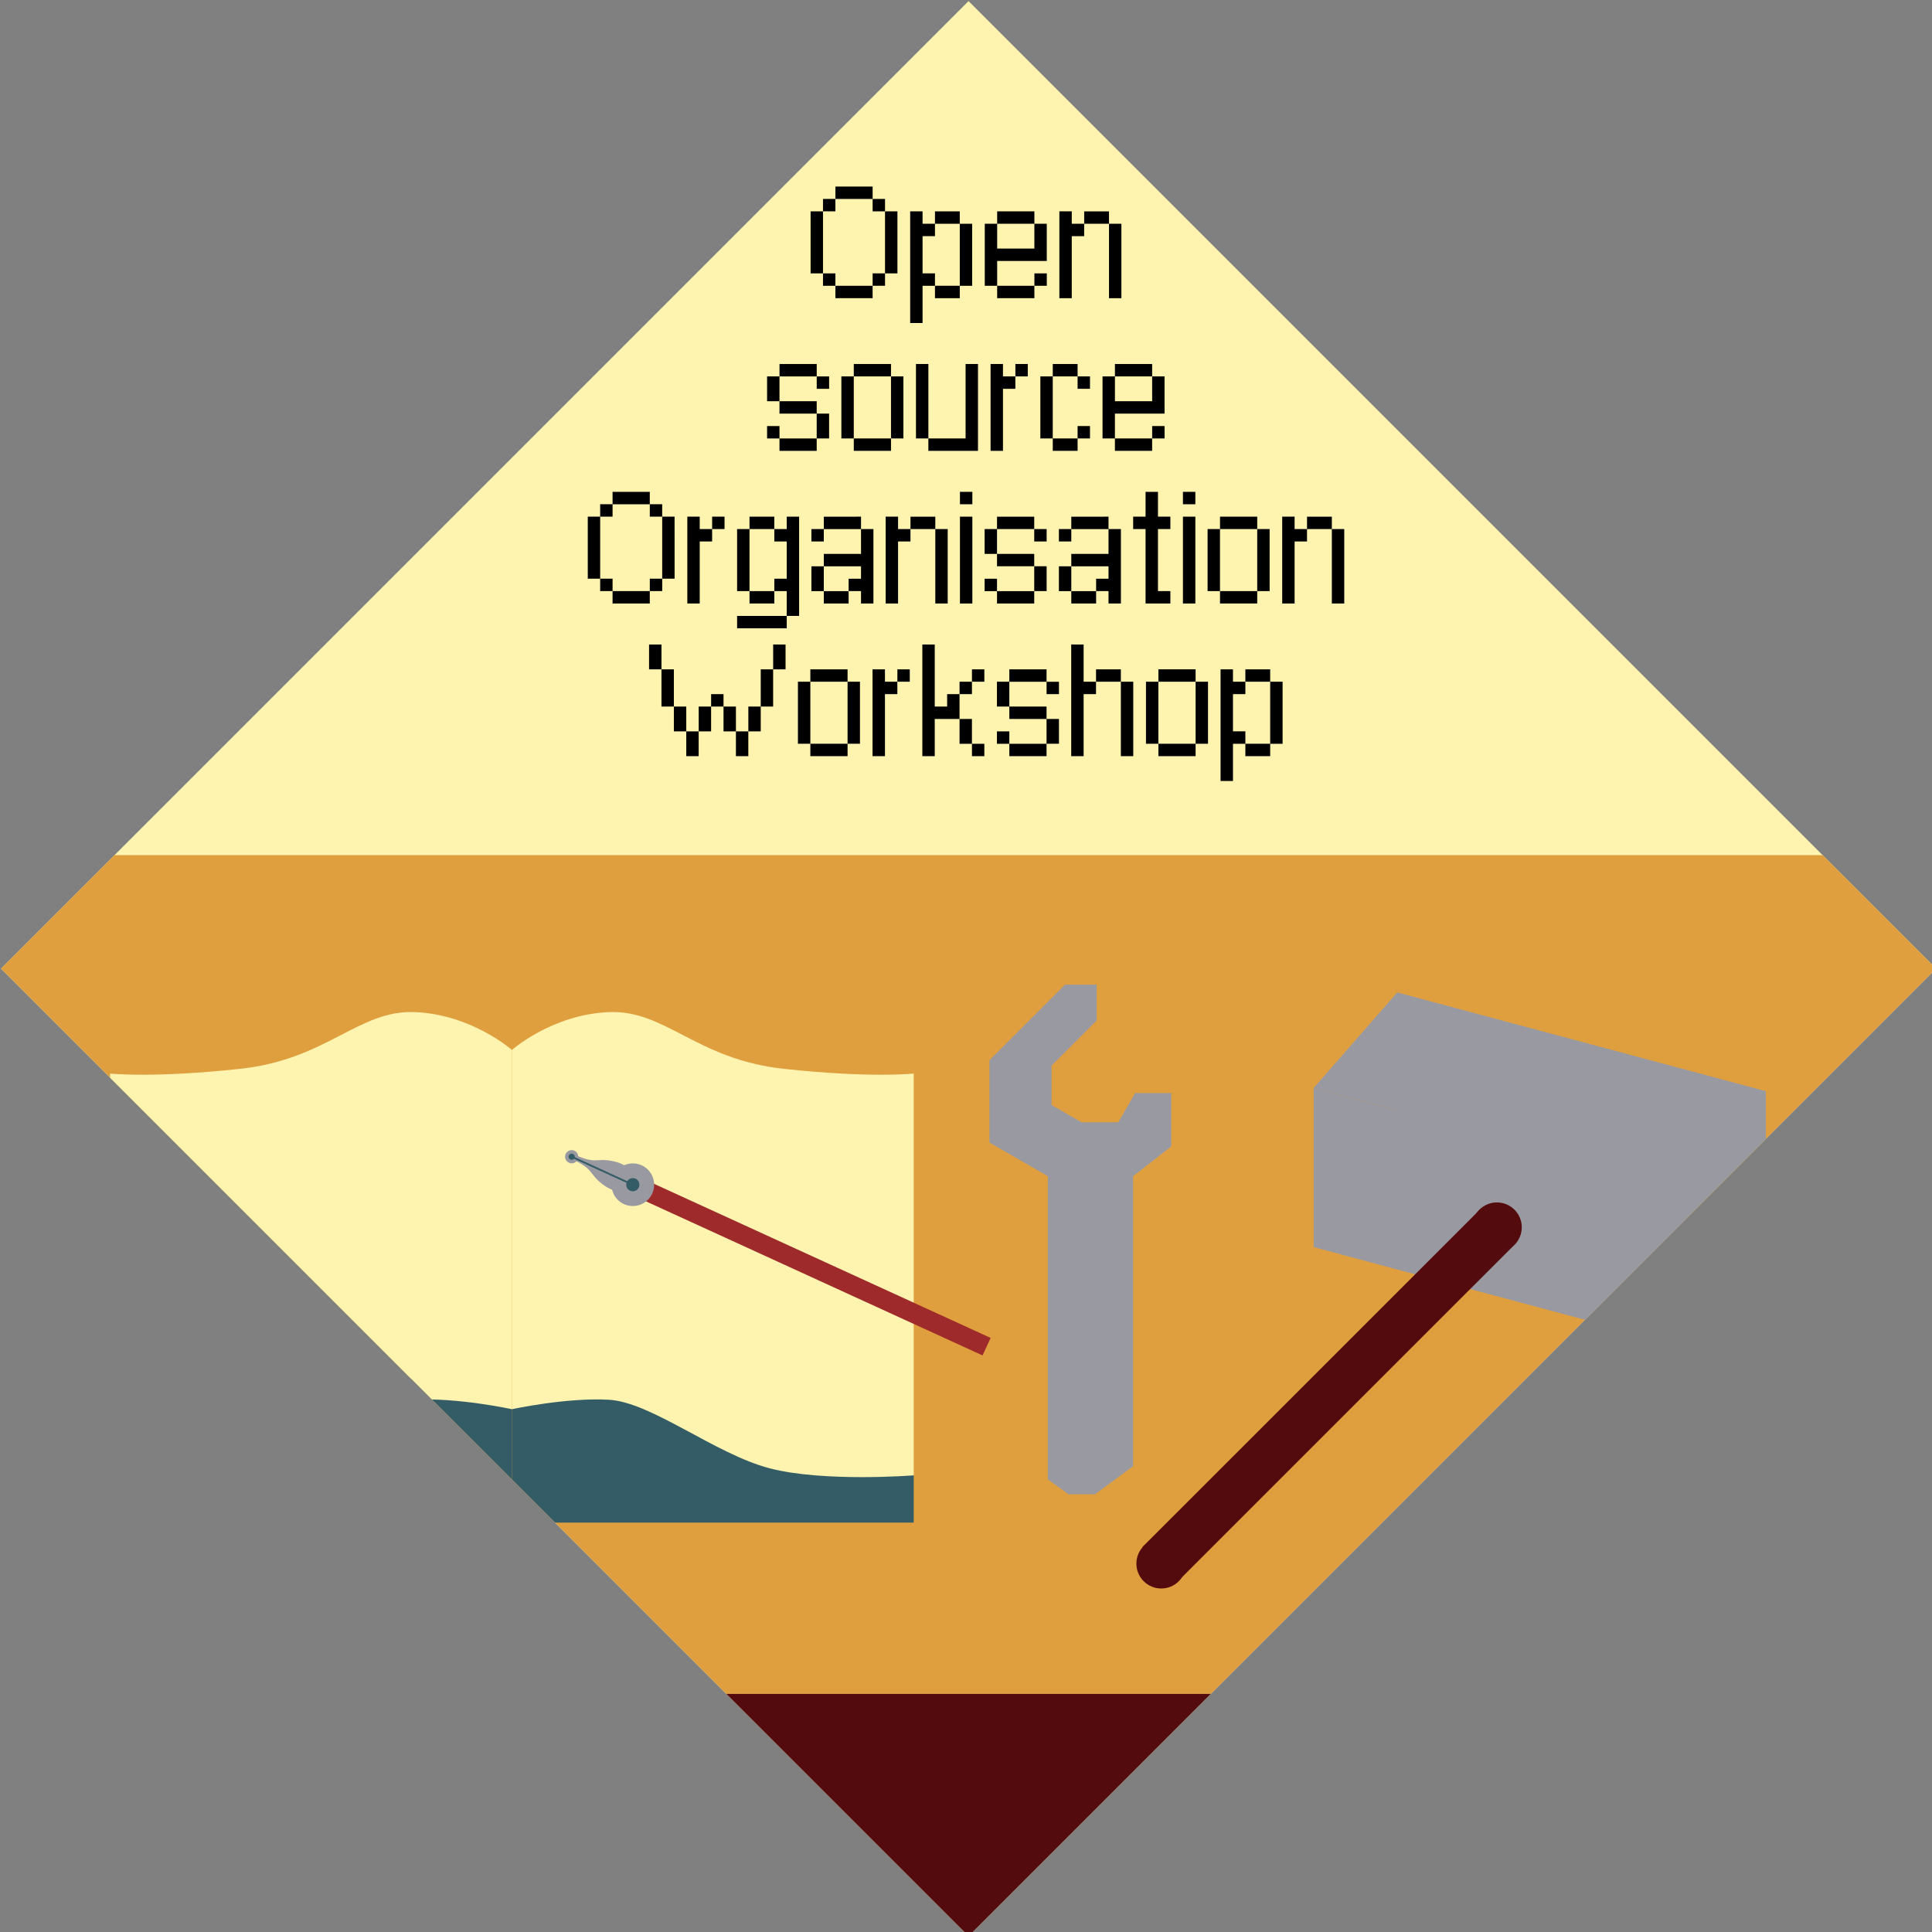 <?xml version="1.0" encoding="UTF-8" standalone="no"?>
<!-- Created with Inkscape (http://www.inkscape.org/) -->

<svg
   width="102.84mm"
   height="102.84mm"
   viewBox="0 0 102.84 102.84"
   version="1.1"
   id="svg5"
   inkscape:version="1.1 (c68e22c387, 2021-05-23)"
   sodipodi:docname="Logo atelier organisation EN.svg"
   xmlns:inkscape="http://www.inkscape.org/namespaces/inkscape"
   xmlns:sodipodi="http://sodipodi.sourceforge.net/DTD/sodipodi-0.dtd"
   xmlns="http://www.w3.org/2000/svg"
   xmlns:svg="http://www.w3.org/2000/svg">
  <rect x="0" y="0" width="102.84" height="102.84" fill="#808080" stroke="none"/>
  <sodipodi:namedview
     id="namedview7"
     pagecolor="#ffffff"
     bordercolor="#666666"
     borderopacity="1.0"
     inkscape:pageshadow="2"
     inkscape:pageopacity="0.0"
     inkscape:pagecheckerboard="0"
     inkscape:document-units="mm"
     showgrid="false"
     fit-margin-top="0"
     fit-margin-left="0"
     fit-margin-right="0"
     fit-margin-bottom="0"
     inkscape:zoom="1.5001964"
     inkscape:cx="106.31941"
     inkscape:cy="142.98128"
     inkscape:window-width="1920"
     inkscape:window-height="1027"
     inkscape:window-x="-8"
     inkscape:window-y="22"
     inkscape:window-maximized="1"
     inkscape:current-layer="layer1" />
  <defs
     id="defs2">
    <rect
       x="-208.639"
       y="-1.333"
       width="281.296"
       height="189.309"
       id="rect3597" />
    <meshgradient
       inkscape:collect="always"
       id="meshgradient15493"
       gradientUnits="userSpaceOnUse"
       x="-8.231"
       y="45.519">
      <meshrow
         id="meshrow15495">
        <meshpatch
           id="meshpatch15497">
          <stop
             path="c 39.325,0  78.65,0  117.975,0"
             style="stop-color:#ffffff;stop-opacity:1"
             id="stop15499" />
          <stop
             path="c 0,19.577  0,39.153  0,58.73"
             style="stop-color:#000000;stop-opacity:1"
             id="stop15501" />
          <stop
             path="c -39.325,0  -78.65,0  -117.975,0"
             style="stop-color:#ffffff;stop-opacity:1"
             id="stop15503" />
          <stop
             path="c 0,-19.577  0,-39.153  0,-58.73"
             style="stop-color:#000000;stop-opacity:1"
             id="stop15505" />
        </meshpatch>
      </meshrow>
    </meshgradient>
    <clipPath
       clipPathUnits="userSpaceOnUse"
       id="clipPath15699">
      <path
         sodipodi:type="star"
         style="fill:#fff3b0;fill-opacity:1;stroke-width:5.537;stroke-linejoin:bevel"
         id="path15701"
         inkscape:flatsided="true"
         sodipodi:sides="4"
         sodipodi:cx="328.95694"
         sodipodi:cy="334.28955"
         sodipodi:r1="194.34247"
         sodipodi:r2="137.42088"
         sodipodi:arg1="0"
         sodipodi:arg2="0.78539816"
         inkscape:rounded="0"
         inkscape:randomized="0"
         transform="matrix(0.265,0,0,0.265,-35.617,-37.028)"
         inkscape:transform-center-x="1.0965231e-06"
         inkscape:transform-center-y="-1.1142985e-06"
         d="M 523.299,334.29 328.957,528.632 134.614,334.29 328.957,139.947 Z" />
    </clipPath>
  </defs>
  <g
     inkscape:label="Layer 1"
     inkscape:groupmode="layer"
     id="layer1"
     transform="translate(-35.617,-37.028)">
    <path
       sodipodi:type="star"
       style="fill:#fff3b0;fill-opacity:1;stroke-width:5.537;stroke-linejoin:bevel"
       id="path846"
       inkscape:flatsided="true"
       sodipodi:sides="4"
       sodipodi:cx="328.95694"
       sodipodi:cy="334.28955"
       sodipodi:r1="194.34247"
       sodipodi:r2="137.42088"
       sodipodi:arg1="0"
       sodipodi:arg2="0.78539816"
       inkscape:rounded="0"
       inkscape:randomized="0"
       d="M 523.299,334.29 328.957,528.632 134.614,334.29 328.957,139.947 Z"
       transform="scale(0.265)"
       inkscape:transform-center-x="1.0965231e-06"
       inkscape:transform-center-y="-1.1142985e-06" />
    <g
       aria-label="Open
source
Organisation
Workshop"
       id="text1489"
       style="font-size:8.467px;line-height:0.95;stroke-width:0.265">
      <path
         d="m 83.387,51.58 h -0.66 v -3.302 h -0.66 v -0.66 h -1.981 v -0.66 h 1.981 v 0.66 h 0.66 v 0.66 h 0.66 z m -3.302,0.66 h -0.66 v -0.66 h -0.66 v -3.302 h 0.66 v 3.302 h 0.66 z m 1.981,0 v 0.66 h -1.981 v -0.66 z m -1.981,-4.623 v 0.66 h -0.66 v -0.66 z m 2.642,3.962 v 0.66 h -0.66 v -0.66 z"
         style="font-family:'C&amp;C Red Alert [LAN]';-inkscape-font-specification:'C&amp;C Red Alert [LAN]';text-align:center;text-anchor:middle"
         id="path865" />
      <path
         d="m 86.706,52.901 h -1.321 v -0.66 h -0.66 v 1.981 h -0.66 v -5.944 h 0.66 v 0.66 h 0.66 v 0.66 h -0.66 v 1.981 h 0.66 v 0.66 h 1.321 z m 0.66,-0.66 h -0.66 v -3.302 h -1.321 v -0.66 h 1.321 v 0.66 h 0.66 z"
         style="font-family:'C&amp;C Red Alert [LAN]';-inkscape-font-specification:'C&amp;C Red Alert [LAN]';text-align:center;text-anchor:middle"
         id="path867" />
      <path
         d="m 88.036,52.24 v -3.302 h 0.66 v 1.321 h 1.981 v -1.321 H 88.696 v -0.66 h 1.981 v 0.66 h 0.66 v 1.981 H 88.696 v 1.321 h 1.981 v 0.66 H 88.696 v -0.66 z m 3.302,0 h -0.66 v -0.66 h 0.66 z"
         style="font-family:'C&amp;C Red Alert [LAN]';-inkscape-font-specification:'C&amp;C Red Alert [LAN]';text-align:center;text-anchor:middle"
         id="path869" />
      <path
         d="m 92.667,48.278 v 0.66 h 0.66 v 0.66 h -0.66 v 3.302 h -0.66 v -4.623 z m 2.642,4.623 h -0.66 v -3.962 h -1.321 v -0.66 h 1.321 v 0.66 h 0.66 z"
         style="font-family:'C&amp;C Red Alert [LAN]';-inkscape-font-specification:'C&amp;C Red Alert [LAN]';text-align:center;text-anchor:middle"
         id="path871" />
      <path
         d="m 77.109,58.385 h 1.981 v 0.66 h 0.66 v 1.321 h -0.66 v -1.321 h -1.981 v -0.66 h -0.66 v -1.321 h 0.66 z m 2.642,-0.66 h -0.66 v -0.66 h -1.981 v -0.66 h 1.981 v 0.66 h 0.66 z m -2.642,2.642 h -0.66 v -0.66 h 0.66 v 0.66 h 1.981 v 0.66 h -1.981 z"
         style="font-family:'C&amp;C Red Alert [LAN]';-inkscape-font-specification:'C&amp;C Red Alert [LAN]';text-align:center;text-anchor:middle"
         id="path873" />
      <path
         d="m 83.705,60.366 h -0.66 v -3.302 h -1.981 v -0.66 h 1.981 v 0.66 h 0.66 z m -3.302,0 v -3.302 h 0.66 v 3.302 z m 2.642,0 v 0.66 h -1.981 v -0.66 z"
         style="font-family:'C&amp;C Red Alert [LAN]';-inkscape-font-specification:'C&amp;C Red Alert [LAN]';text-align:center;text-anchor:middle"
         id="path875" />
      <path
         d="m 85.034,60.366 h 1.981 v -3.962 h 0.66 v 4.623 h -2.642 z m -0.66,0 v -3.962 h 0.66 v 3.962 z"
         style="font-family:'C&amp;C Red Alert [LAN]';-inkscape-font-specification:'C&amp;C Red Alert [LAN]';text-align:center;text-anchor:middle"
         id="path877" />
      <path
         d="m 89.005,56.404 v 0.66 h 0.66 v 0.66 h -0.66 v 3.302 h -0.66 v -4.623 z m 1.321,0.66 h -0.66 v -0.66 h 0.66 z"
         style="font-family:'C&amp;C Red Alert [LAN]';-inkscape-font-specification:'C&amp;C Red Alert [LAN]';text-align:center;text-anchor:middle"
         id="path879" />
      <path
         d="m 90.995,60.366 v -3.302 h 0.66 v 3.302 z m 2.642,-2.642 h -0.66 v -0.66 h -1.321 v -0.66 h 1.321 v 0.66 h 0.66 z m -0.66,2.642 v 0.66 h -1.321 v -0.66 z m 0.66,-0.66 v 0.66 h -0.66 v -0.66 z"
         style="font-family:'C&amp;C Red Alert [LAN]';-inkscape-font-specification:'C&amp;C Red Alert [LAN]';text-align:center;text-anchor:middle"
         id="path881" />
      <path
         d="m 94.305,60.366 v -3.302 h 0.66 v 1.321 h 1.981 v -1.321 h -1.981 v -0.66 h 1.981 v 0.66 h 0.66 v 1.981 h -2.642 v 1.321 h 1.981 v 0.66 h -1.981 v -0.66 z m 3.302,0 h -0.66 v -0.66 h 0.66 z"
         style="font-family:'C&amp;C Red Alert [LAN]';-inkscape-font-specification:'C&amp;C Red Alert [LAN]';text-align:center;text-anchor:middle"
         id="path883" />
      <path
         d="m 71.526,67.832 h -0.66 v -3.302 h -0.66 v -0.66 H 68.224 V 63.209 h 1.981 v 0.66 h 0.66 v 0.66 h 0.66 z m -3.302,0.66 h -0.66 v -0.66 h -0.66 v -3.302 h 0.66 v 3.302 h 0.66 z m 1.981,0 v 0.66 H 68.224 V 68.492 Z M 68.224,63.869 v 0.66 h -0.66 v -0.66 z m 2.642,3.962 v 0.66 h -0.66 v -0.66 z"
         style="font-family:'C&amp;C Red Alert [LAN]';-inkscape-font-specification:'C&amp;C Red Alert [LAN]';text-align:center;text-anchor:middle"
         id="path885" />
      <path
         d="m 72.863,64.53 v 0.66 h 0.66 v 0.66 H 72.863 v 3.302 h -0.66 v -4.623 z m 1.321,0.66 h -0.66 v -0.66 h 0.66 z"
         style="font-family:'C&amp;C Red Alert [LAN]';-inkscape-font-specification:'C&amp;C Red Alert [LAN]';text-align:center;text-anchor:middle"
         id="path887" />
      <path
         d="m 76.834,65.19 h -1.321 v -0.66 h 1.321 v 0.66 h 0.66 v -0.66 h 0.66 v 5.283 h -0.66 v -1.321 h -0.66 v -0.66 h 0.66 v -1.981 h -0.66 z m -1.981,3.302 v -3.302 h 0.66 v 3.302 z m 2.642,1.321 v 0.66 h -2.642 v -0.66 z m -0.66,-1.321 v 0.66 h -1.321 v -0.66 z"
         style="font-family:'C&amp;C Red Alert [LAN]';-inkscape-font-specification:'C&amp;C Red Alert [LAN]';text-align:center;text-anchor:middle"
         id="path889" />
      <path
         d="m 81.449,64.53 v 0.66 h 0.66 v 3.962 h -0.66 v -0.66 h -0.66 v -0.66 h 0.66 v -0.66 h -1.981 v -0.66 h 1.981 v -1.321 h -1.981 v -0.66 z m -0.66,4.623 h -1.321 v -0.66 h -0.66 v -1.321 h 0.66 v 1.321 h 1.321 z m -1.321,-3.962 v 0.66 h -0.66 v -0.66 z"
         style="font-family:'C&amp;C Red Alert [LAN]';-inkscape-font-specification:'C&amp;C Red Alert [LAN]';text-align:center;text-anchor:middle"
         id="path891" />
      <path
         d="m 83.421,64.53 v 0.66 h 0.66 v 0.66 h -0.66 v 3.302 h -0.66 v -4.623 z m 2.642,4.623 h -0.66 v -3.962 h -1.321 v -0.66 h 1.321 v 0.66 h 0.66 z"
         style="font-family:'C&amp;C Red Alert [LAN]';-inkscape-font-specification:'C&amp;C Red Alert [LAN]';text-align:center;text-anchor:middle"
         id="path893" />
      <path
         d="m 87.375,64.53 v 4.623 h -0.66 v -4.623 z m 0,-1.321 v 0.66 h -0.66 V 63.209 Z"
         style="font-family:'C&amp;C Red Alert [LAN]';-inkscape-font-specification:'C&amp;C Red Alert [LAN]';text-align:center;text-anchor:middle"
         id="path895" />
      <path
         d="m 88.688,66.511 h 1.981 v 0.66 h 0.66 v 1.321 H 90.669 v -1.321 h -1.981 v -0.66 h -0.66 v -1.321 h 0.66 z m 2.642,-0.66 H 90.669 v -0.66 h -1.981 v -0.66 h 1.981 v 0.66 h 0.66 z m -2.642,2.642 h -0.66 v -0.66 h 0.66 v 0.66 h 1.981 v 0.66 h -1.981 z"
         style="font-family:'C&amp;C Red Alert [LAN]';-inkscape-font-specification:'C&amp;C Red Alert [LAN]';text-align:center;text-anchor:middle"
         id="path897" />
      <path
         d="m 94.623,64.53 v 0.66 h 0.66 v 3.962 h -0.66 v -0.66 h -0.66 v -0.66 h 0.66 v -0.66 h -1.981 v -0.66 h 1.981 v -1.321 h -1.981 v -0.66 z m -0.66,4.623 h -1.321 v -0.66 h -0.66 v -1.321 h 0.66 v 1.321 h 1.321 z m -1.321,-3.962 v 0.66 h -0.66 v -0.66 z"
         style="font-family:'C&amp;C Red Alert [LAN]';-inkscape-font-specification:'C&amp;C Red Alert [LAN]';text-align:center;text-anchor:middle"
         id="path899" />
      <path
         d="m 97.256,63.209 v 1.321 h 0.66 v 0.66 h -0.66 v 3.302 h 0.66 v 0.66 h -1.321 v -3.962 h -0.66 v -0.66 h 0.66 V 63.209 Z"
         style="font-family:'C&amp;C Red Alert [LAN]';-inkscape-font-specification:'C&amp;C Red Alert [LAN]';text-align:center;text-anchor:middle"
         id="path901" />
      <path
         d="m 99.245,64.53 v 4.623 h -0.66 v -4.623 z m 0,-1.321 v 0.66 h -0.66 V 63.209 Z"
         style="font-family:'C&amp;C Red Alert [LAN]';-inkscape-font-specification:'C&amp;C Red Alert [LAN]';text-align:center;text-anchor:middle"
         id="path903" />
      <path
         d="m 103.199,68.492 h -0.66 v -3.302 h -1.981 v -0.66 h 1.981 v 0.66 h 0.66 z m -3.302,0 v -3.302 h 0.66 v 3.302 z m 2.642,0 v 0.66 h -1.981 v -0.66 z"
         style="font-family:'C&amp;C Red Alert [LAN]';-inkscape-font-specification:'C&amp;C Red Alert [LAN]';text-align:center;text-anchor:middle"
         id="path905" />
      <path
         d="m 104.529,64.53 v 0.66 h 0.66 v 0.66 h -0.66 v 3.302 h -0.66 v -4.623 z m 2.642,4.623 h -0.66 v -3.962 h -1.321 v -0.66 h 1.321 v 0.66 h 0.66 z"
         style="font-family:'C&amp;C Red Alert [LAN]';-inkscape-font-specification:'C&amp;C Red Alert [LAN]';text-align:center;text-anchor:middle"
         id="path907" />
      <path
         d="m 70.827,72.656 h 0.66 v 1.981 h 0.66 v 1.321 h 0.66 v 1.321 h -0.66 v -1.321 H 71.487 V 74.637 h -0.66 v -1.981 h -0.66 v -1.321 h 0.66 z m 4.623,4.623 h -0.66 v -1.321 h -0.66 V 74.637 h -0.66 v -0.66 h 0.66 v 0.66 h 0.66 v 1.321 h 0.66 z m 1.321,-4.623 v 1.981 h -0.66 v -1.981 z m -3.302,1.981 v 1.321 h -0.66 V 74.637 Z m 2.642,0 v 1.321 h -0.66 V 74.637 Z m 1.321,-3.302 v 1.321 h -0.66 v -1.321 z"
         style="font-family:'C&amp;C Red Alert [LAN]';-inkscape-font-specification:'C&amp;C Red Alert [LAN]';text-align:center;text-anchor:middle"
         id="path909" />
      <path
         d="m 81.393,76.618 h -0.66 V 73.316 H 78.752 v -0.66 h 1.981 v 0.66 h 0.66 z m -3.302,0 V 73.316 h 0.66 v 3.302 z m 2.642,0 v 0.66 H 78.752 v -0.66 z"
         style="font-family:'C&amp;C Red Alert [LAN]';-inkscape-font-specification:'C&amp;C Red Alert [LAN]';text-align:center;text-anchor:middle"
         id="path911" />
      <path
         d="m 82.723,72.656 v 0.66 h 0.66 v 0.66 h -0.66 v 3.302 H 82.062 V 72.656 Z m 1.321,0.66 h -0.66 v -0.66 h 0.66 z"
         style="font-family:'C&amp;C Red Alert [LAN]';-inkscape-font-specification:'C&amp;C Red Alert [LAN]';text-align:center;text-anchor:middle"
         id="path913" />
      <path
         d="m 88.014,77.279 h -0.66 v -0.66 h -0.66 v -1.321 h -1.321 v 1.981 h -0.66 v -5.944 h 0.66 v 3.302 h 0.66 v -0.66 h 0.66 v 1.321 h 0.66 v 1.321 h 0.66 z m 0,-4.623 v 0.66 h -0.66 v -0.66 z m -0.66,0.66 v 0.66 h -0.66 v -0.66 z"
         style="font-family:'C&amp;C Red Alert [LAN]';-inkscape-font-specification:'C&amp;C Red Alert [LAN]';text-align:center;text-anchor:middle"
         id="path915" />
      <path
         d="m 89.344,74.637 h 1.981 v 0.66 h 0.66 v 1.321 h -0.66 v -1.321 H 89.344 V 74.637 h -0.66 v -1.321 h 0.66 z m 2.642,-0.66 h -0.66 v -0.66 H 89.344 v -0.66 h 1.981 v 0.66 h 0.66 z m -2.642,2.642 h -0.66 v -0.66 h 0.66 v 0.66 h 1.981 v 0.66 H 89.344 Z"
         style="font-family:'C&amp;C Red Alert [LAN]';-inkscape-font-specification:'C&amp;C Red Alert [LAN]';text-align:center;text-anchor:middle"
         id="path917" />
      <path
         d="m 93.298,71.335 v 1.981 h 0.66 v 0.66 h -0.66 v 3.302 h -0.66 v -5.944 z m 2.642,5.944 h -0.66 V 73.316 h -1.321 v -0.66 h 1.321 v 0.66 h 0.66 z"
         style="font-family:'C&amp;C Red Alert [LAN]';-inkscape-font-specification:'C&amp;C Red Alert [LAN]';text-align:center;text-anchor:middle"
         id="path919" />
      <path
         d="m 99.919,76.618 h -0.66 V 73.316 h -1.981 v -0.66 h 1.981 v 0.66 h 0.66 z m -3.302,0 V 73.316 h 0.66 v 3.302 z m 2.642,0 v 0.66 h -1.981 v -0.66 z"
         style="font-family:'C&amp;C Red Alert [LAN]';-inkscape-font-specification:'C&amp;C Red Alert [LAN]';text-align:center;text-anchor:middle"
         id="path921" />
      <path
         d="m 103.229,77.279 h -1.321 v -0.66 h -0.66 v 1.981 h -0.66 V 72.656 h 0.66 v 0.66 h 0.66 v 0.66 h -0.66 v 1.981 h 0.66 v 0.66 h 1.321 z m 0.66,-0.66 h -0.66 V 73.316 h -1.321 v -0.66 h 1.321 v 0.66 h 0.66 z"
         style="font-family:'C&amp;C Red Alert [LAN]';-inkscape-font-specification:'C&amp;C Red Alert [LAN]';text-align:center;text-anchor:middle"
         id="path923" />
    </g>
  </g>
  <g
     inkscape:groupmode="layer"
     id="layer2"
     inkscape:label="Layer 2">
    <g
       id="g15437"
       style="fill-opacity:1;fill:url(#meshgradient15493)"
       clip-path="url(#clipPath15699)">
      <path
         style="fill:#e09f3e;fill-opacity:1.0;stroke:none;stroke-width:0.265px;stroke-linecap:butt;stroke-linejoin:miter;stroke-opacity:1"
         d="M -2.12,45.519 H 109.744 V 90.165 H -8.231 V 45.644 Z"
         id="path7924" />
      <path
         style="fill:#540b0e;fill-opacity:1.0;stroke:none;stroke-width:0.149px;stroke-linecap:butt;stroke-linejoin:miter;stroke-opacity:1"
         d="M -2.12,104.249 H 109.744 V 90.165 H -8.231 v 14.044 z"
         id="path7924-7" />
      <path
         style="fill:#335c67;fill-opacity:1.0;stroke:none;stroke-width:0.267px;stroke-linecap:butt;stroke-linejoin:miter;stroke-opacity:1"
         d="m 48.637,78.533 v 2.516 h -21.388 v -6.039 l 2.894,-2.013 12.958,2.013 z"
         id="path8140" />
      <path
         style="fill:#fff3b0;fill-opacity:1.0;stroke:none;stroke-width:0.267px;stroke-linecap:butt;stroke-linejoin:miter;stroke-opacity:1"
         d="M 27.249,75.011 V 55.887 c 0,0 2.139,-1.887 5.158,-2.013 3.019,-0.126 4.655,2.516 9.31,3.019 4.655,0.503 6.92,0.252 6.92,0.252 v 21.388 c 0,0 -4.781,0.377 -7.674,-0.377 -2.894,-0.755 -6.29,-3.523 -8.555,-3.648 -2.265,-0.126 -5.158,0.503 -5.158,0.503 z"
         id="path8138" />
      <path
         style="fill:#335c67;fill-opacity:1.0;stroke:none;stroke-width:0.267px;stroke-linecap:butt;stroke-linejoin:miter;stroke-opacity:1"
         d="m 5.861,78.533 v 2.516 H 27.249 v -6.039 l -2.894,-2.013 -12.958,2.013 z"
         id="path8140-6" />
      <path
         style="fill:#fff3b0;fill-opacity:1.0;stroke:none;stroke-width:0.267px;stroke-linecap:butt;stroke-linejoin:miter;stroke-opacity:1"
         d="M 27.249,75.011 V 55.887 c 0,0 -2.139,-1.887 -5.158,-2.013 -3.019,-0.126 -4.655,2.516 -9.31,3.019 -4.655,0.503 -6.92,0.252 -6.92,0.252 v 21.388 c 0,0 4.781,0.377 7.674,-0.377 2.894,-0.755 6.29,-3.523 8.555,-3.648 2.265,-0.126 5.158,0.503 5.158,0.503 z"
         id="path8138-4" />
      <g
         id="g15385"
         transform="translate(66.49,-10.229)"
         style="fill-opacity:1.0">
        <path
           style="fill:none;stroke:#9e2a2b;stroke-width:1.027;stroke-linecap:butt;stroke-linejoin:miter;stroke-miterlimit:4;stroke-dasharray:none;stroke-opacity:1;fill-opacity:1.0"
           d="m -32.171,73.582 c 0.187,0.085 18.197,8.33 18.197,8.33"
           id="path8426" />
        <circle
           style="fill:#9999a1;fill-opacity:1.0;stroke:none;stroke-width:2.525;stroke-linejoin:bevel;stroke-miterlimit:4;stroke-dasharray:none;stroke-opacity:1"
           id="path8598"
           cx="0.676"
           cy="80.295"
           r="1.135"
           transform="rotate(24.596)" />
        <g
           id="g9379"
           transform="matrix(0.529,0.242,-0.242,0.529,-12.895,2.5)"
           style="fill:#9999a1;fill-opacity:1.0;stroke:none">
          <path
             style="fill:#9999a1;fill-opacity:1.0;stroke:none;stroke-width:0.1;stroke-linecap:butt;stroke-linejoin:miter;stroke-miterlimit:4;stroke-dasharray:none;stroke-opacity:1"
             d="m 16.846,125.985 c -1.565,-0.397 -1.091,-0.904 -3.593,-0.904 v -0.456 c 2.502,10e-6 2.028,-0.507 3.593,-0.904 1.565,-0.397 2.16,0.287 2.16,0.287 v 1.691 c 0,0 -0.595,0.683 -2.16,0.287 z"
             id="path8870-8"
             sodipodi:nodetypes="sccsccs" />
        </g>
        <circle
           style="fill:#9999a1;fill-opacity:1.0;stroke:none;stroke-width:0.782;stroke-linejoin:bevel;stroke-miterlimit:4;stroke-dasharray:none;stroke-opacity:1"
           id="path8598-8"
           cx="-2.904"
           cy="80.295"
           r="0.351"
           transform="rotate(24.596)" />
        <circle
           style="fill:#335c67;fill-opacity:1.0;stroke:none;stroke-width:0.782;stroke-linejoin:bevel;stroke-miterlimit:4;stroke-dasharray:none;stroke-opacity:1"
           id="path8598-8-0"
           cx="0.676"
           cy="80.295"
           r="0.351"
           transform="rotate(24.596)" />
        <circle
           style="fill:#335c67;fill-opacity:1.0;stroke:none;stroke-width:0.363;stroke-linejoin:bevel;stroke-miterlimit:4;stroke-dasharray:none;stroke-opacity:1"
           id="path8598-8-0-9"
           cx="-2.904"
           cy="80.295"
           r="0.163"
           transform="rotate(24.596)" />
        <path
           style="fill:none;stroke:#335c67;stroke-width:0.096;stroke-linecap:butt;stroke-linejoin:miter;stroke-miterlimit:4;stroke-dasharray:none;stroke-opacity:1;fill-opacity:1.0"
           d="m -36.038,71.812 3.172,1.452"
           id="path11672" />
      </g>
      <path
         style="fill:#9999a1;fill-opacity:1.0;stroke:none;stroke-width:0.265px;stroke-linecap:butt;stroke-linejoin:miter;stroke-opacity:1"
         d="m 69.927,57.912 v 8.466 l 19.627,5.259 v -8.466 l -19.627,-5.259"
         id="path12877" />
      <path
         style="fill:#9999a1;fill-opacity:1.0;stroke:none;stroke-width:0.265px;stroke-linecap:butt;stroke-linejoin:miter;stroke-opacity:1"
         d="m 74.37,52.832 v 8.466 l 19.627,5.259 V 58.091 L 74.37,52.832"
         id="path12877-0" />
      <path
         style="fill:#9999a1;fill-opacity:1.0;stroke:none;stroke-width:0.265px;stroke-linecap:butt;stroke-linejoin:miter;stroke-opacity:1"
         d="m 69.927,57.912 4.443,-5.08 19.627,5.259 -4.443,5.08 -19.627,-5.259"
         id="path13231" />
      <path
         style="fill:#9999a1;fill-opacity:1.0;stroke:none;stroke-width:0.265px;stroke-linecap:butt;stroke-linejoin:miter;stroke-opacity:1"
         d="m 69.927,66.377 4.443,-5.08 19.627,5.259 -4.443,5.08 -19.627,-5.259"
         id="path13231-9" />
      <g
         id="g12617"
         style="fill-opacity:1.0">
        <circle
           style="fill:#540b0e;fill-opacity:1.0;stroke:none;stroke-width:0.265;stroke-linejoin:bevel;stroke-miterlimit:4;stroke-dasharray:none;stroke-opacity:1"
           id="path11995"
           cx="61.812"
           cy="83.232"
           r="1.323" />
        <circle
           style="fill:#540b0e;fill-opacity:1.0;stroke:none;stroke-width:0.265;stroke-linejoin:bevel;stroke-miterlimit:4;stroke-dasharray:none;stroke-opacity:1"
           id="path11995-7"
           cx="79.681"
           cy="65.328"
           r="1.323" />
        <path
           style="fill:#540b0e;fill-opacity:1.0;stroke:#540b0e;stroke-width:0.265px;stroke-linecap:butt;stroke-linejoin:miter;stroke-opacity:1"
           d="M 60.997,82.349 62.551,84.135 80.364,66.322 78.81,64.537 Z"
           id="path12190" />
      </g>
      <path
         style="fill:#9999a1;fill-opacity:1.0;stroke:none;stroke-width:0.265px;stroke-linecap:butt;stroke-linejoin:miter;stroke-opacity:1"
         d="m 56.878,79.541 h 1.411 l 2.028,-1.499 V 62.61 h -4.541 v 16.137 z"
         id="path13756" />
      <path
         style="fill:#9999a1;fill-opacity:1.0;stroke:none;stroke-width:0.265px;stroke-linecap:butt;stroke-linejoin:miter;stroke-opacity:1"
         d="M 55.776,62.61 52.668,60.816 V 56.437 L 56.691,52.414 h 1.686 v 1.907 l -2.403,2.403 v 2.094 l 1.599,0.923 h 1.95 l 0.899,-1.556 h 1.923 v 2.838 l -2.028,1.587"
         id="path13758" />
    </g>
  </g>
  <script
     id="mesh_polyfill"
     type="text/javascript">
!function(){const t=&quot;http://www.w3.org/2000/svg&quot;,e=&quot;http://www.w3.org/1999/xlink&quot;,s=&quot;http://www.w3.org/1999/xhtml&quot;,r=2;if(document.createElementNS(t,&quot;meshgradient&quot;).x)return;const n=(t,e,s,r)=&gt;{let n=new x(.5*(e.x+s.x),.5*(e.y+s.y)),o=new x(.5*(t.x+e.x),.5*(t.y+e.y)),i=new x(.5*(s.x+r.x),.5*(s.y+r.y)),a=new x(.5*(n.x+o.x),.5*(n.y+o.y)),h=new x(.5*(n.x+i.x),.5*(n.y+i.y)),l=new x(.5*(a.x+h.x),.5*(a.y+h.y));return[[t,o,a,l],[l,h,i,r]]},o=t=&gt;{let e=t[0].distSquared(t[1]),s=t[2].distSquared(t[3]),r=.25*t[0].distSquared(t[2]),n=.25*t[1].distSquared(t[3]),o=e&gt;s?e:s,i=r&gt;n?r:n;return 18*(o&gt;i?o:i)},i=(t,e)=&gt;Math.sqrt(t.distSquared(e)),a=(t,e)=&gt;t.scale(2/3).add(e.scale(1/3)),h=t=&gt;{let e,s,r,n,o,i,a,h=new g;return t.match(/(\w+\(\s*[^)]+\))+/g).forEach(t=&gt;{let l=t.match(/[\w.-]+/g),d=l.shift();switch(d){case&quot;translate&quot;:2===l.length?e=new g(1,0,0,1,l[0],l[1]):(console.error(&quot;mesh.js: translate does not have 2 arguments!&quot;),e=new g(1,0,0,1,0,0)),h=h.append(e);break;case&quot;scale&quot;:1===l.length?s=new g(l[0],0,0,l[0],0,0):2===l.length?s=new g(l[0],0,0,l[1],0,0):(console.error(&quot;mesh.js: scale does not have 1 or 2 arguments!&quot;),s=new g(1,0,0,1,0,0)),h=h.append(s);break;case&quot;rotate&quot;:if(3===l.length&amp;&amp;(e=new g(1,0,0,1,l[1],l[2]),h=h.append(e)),l[0]){r=l[0]*Math.PI/180;let t=Math.cos(r),e=Math.sin(r);Math.abs(t)&lt;1e-16&amp;&amp;(t=0),Math.abs(e)&lt;1e-16&amp;&amp;(e=0),a=new g(t,e,-e,t,0,0),h=h.append(a)}else console.error(&quot;math.js: No argument to rotate transform!&quot;);3===l.length&amp;&amp;(e=new g(1,0,0,1,-l[1],-l[2]),h=h.append(e));break;case&quot;skewX&quot;:l[0]?(r=l[0]*Math.PI/180,n=Math.tan(r),o=new g(1,0,n,1,0,0),h=h.append(o)):console.error(&quot;math.js: No argument to skewX transform!&quot;);break;case&quot;skewY&quot;:l[0]?(r=l[0]*Math.PI/180,n=Math.tan(r),i=new g(1,n,0,1,0,0),h=h.append(i)):console.error(&quot;math.js: No argument to skewY transform!&quot;);break;case&quot;matrix&quot;:6===l.length?h=h.append(new g(...l)):console.error(&quot;math.js: Incorrect number of arguments for matrix!&quot;);break;default:console.error(&quot;mesh.js: Unhandled transform type: &quot;+d)}}),h},l=t=&gt;{let e=[],s=t.split(/[ ,]+/);for(let t=0,r=s.length-1;t&lt;r;t+=2)e.push(new x(parseFloat(s[t]),parseFloat(s[t+1])));return e},d=(t,e)=&gt;{for(let s in e)t.setAttribute(s,e[s])},c=(t,e,s,r,n)=&gt;{let o,i,a=[0,0,0,0];for(let h=0;h&lt;3;++h)e[h]&lt;t[h]&amp;&amp;e[h]&lt;s[h]||t[h]&lt;e[h]&amp;&amp;s[h]&lt;e[h]?a[h]=0:(a[h]=.5*((e[h]-t[h])/r+(s[h]-e[h])/n),o=Math.abs(3*(e[h]-t[h])/r),i=Math.abs(3*(s[h]-e[h])/n),a[h]&gt;o?a[h]=o:a[h]&gt;i&amp;&amp;(a[h]=i));return a},u=[[1,0,0,0,0,0,0,0,0,0,0,0,0,0,0,0],[0,0,0,0,1,0,0,0,0,0,0,0,0,0,0,0],[-3,3,0,0,-2,-1,0,0,0,0,0,0,0,0,0,0],[2,-2,0,0,1,1,0,0,0,0,0,0,0,0,0,0],[0,0,0,0,0,0,0,0,1,0,0,0,0,0,0,0],[0,0,0,0,0,0,0,0,0,0,0,0,1,0,0,0],[0,0,0,0,0,0,0,0,-3,3,0,0,-2,-1,0,0],[0,0,0,0,0,0,0,0,2,-2,0,0,1,1,0,0],[-3,0,3,0,0,0,0,0,-2,0,-1,0,0,0,0,0],[0,0,0,0,-3,0,3,0,0,0,0,0,-2,0,-1,0],[9,-9,-9,9,6,3,-6,-3,6,-6,3,-3,4,2,2,1],[-6,6,6,-6,-3,-3,3,3,-4,4,-2,2,-2,-2,-1,-1],[2,0,-2,0,0,0,0,0,1,0,1,0,0,0,0,0],[0,0,0,0,2,0,-2,0,0,0,0,0,1,0,1,0],[-6,6,6,-6,-4,-2,4,2,-3,3,-3,3,-2,-1,-2,-1],[4,-4,-4,4,2,2,-2,-2,2,-2,2,-2,1,1,1,1]],f=t=&gt;{let e=[];for(let s=0;s&lt;16;++s){e[s]=0;for(let r=0;r&lt;16;++r)e[s]+=u[s][r]*t[r]}return e},p=(t,e,s)=&gt;{const r=e*e,n=s*s,o=e*e*e,i=s*s*s;return t[0]+t[1]*e+t[2]*r+t[3]*o+t[4]*s+t[5]*s*e+t[6]*s*r+t[7]*s*o+t[8]*n+t[9]*n*e+t[10]*n*r+t[11]*n*o+t[12]*i+t[13]*i*e+t[14]*i*r+t[15]*i*o},y=t=&gt;{let e=[],s=[],r=[];for(let s=0;s&lt;4;++s)e[s]=[],e[s][0]=n(t[0][s],t[1][s],t[2][s],t[3][s]),e[s][1]=[],e[s][1].push(...n(...e[s][0][0])),e[s][1].push(...n(...e[s][0][1])),e[s][2]=[],e[s][2].push(...n(...e[s][1][0])),e[s][2].push(...n(...e[s][1][1])),e[s][2].push(...n(...e[s][1][2])),e[s][2].push(...n(...e[s][1][3]));for(let t=0;t&lt;8;++t){s[t]=[];for(let r=0;r&lt;4;++r)s[t][r]=[],s[t][r][0]=n(e[0][2][t][r],e[1][2][t][r],e[2][2][t][r],e[3][2][t][r]),s[t][r][1]=[],s[t][r][1].push(...n(...s[t][r][0][0])),s[t][r][1].push(...n(...s[t][r][0][1])),s[t][r][2]=[],s[t][r][2].push(...n(...s[t][r][1][0])),s[t][r][2].push(...n(...s[t][r][1][1])),s[t][r][2].push(...n(...s[t][r][1][2])),s[t][r][2].push(...n(...s[t][r][1][3]))}for(let t=0;t&lt;8;++t){r[t]=[];for(let e=0;e&lt;8;++e)r[t][e]=[],r[t][e][0]=s[t][0][2][e],r[t][e][1]=s[t][1][2][e],r[t][e][2]=s[t][2][2][e],r[t][e][3]=s[t][3][2][e]}return r};class x{constructor(t,e){this.x=t||0,this.y=e||0}toString(){return`(x=${this.x}, y=${this.y})`}clone(){return new x(this.x,this.y)}add(t){return new x(this.x+t.x,this.y+t.y)}scale(t){return void 0===t.x?new x(this.x*t,this.y*t):new x(this.x*t.x,this.y*t.y)}distSquared(t){let e=this.x-t.x,s=this.y-t.y;return e*e+s*s}transform(t){let e=this.x*t.a+this.y*t.c+t.e,s=this.x*t.b+this.y*t.d+t.f;return new x(e,s)}}class g{constructor(t,e,s,r,n,o){void 0===t?(this.a=1,this.b=0,this.c=0,this.d=1,this.e=0,this.f=0):(this.a=t,this.b=e,this.c=s,this.d=r,this.e=n,this.f=o)}toString(){return`affine: ${this.a} ${this.c} ${this.e} \n       ${this.b} ${this.d} ${this.f}`}append(t){t instanceof g||console.error(&quot;mesh.js: argument to Affine.append is not affine!&quot;);let e=this.a*t.a+this.c*t.b,s=this.b*t.a+this.d*t.b,r=this.a*t.c+this.c*t.d,n=this.b*t.c+this.d*t.d,o=this.a*t.e+this.c*t.f+this.e,i=this.b*t.e+this.d*t.f+this.f;return new g(e,s,r,n,o,i)}}class w{constructor(t,e){this.nodes=t,this.colors=e}paintCurve(t,e){if(o(this.nodes)&gt;r){const s=n(...this.nodes);let r=[[],[]],o=[[],[]];for(let t=0;t&lt;4;++t)r[0][t]=this.colors[0][t],r[1][t]=(this.colors[0][t]+this.colors[1][t])/2,o[0][t]=r[1][t],o[1][t]=this.colors[1][t];let i=new w(s[0],r),a=new w(s[1],o);i.paintCurve(t,e),a.paintCurve(t,e)}else{let s=Math.round(this.nodes[0].x);if(s&gt;=0&amp;&amp;s&lt;e){let r=4*(~~this.nodes[0].y*e+s);t[r]=Math.round(this.colors[0][0]),t[r+1]=Math.round(this.colors[0][1]),t[r+2]=Math.round(this.colors[0][2]),t[r+3]=Math.round(this.colors[0][3])}}}}class m{constructor(t,e){this.nodes=t,this.colors=e}split(){let t=[[],[],[],[]],e=[[],[],[],[]],s=[[[],[]],[[],[]]],r=[[[],[]],[[],[]]];for(let s=0;s&lt;4;++s){const r=n(this.nodes[0][s],this.nodes[1][s],this.nodes[2][s],this.nodes[3][s]);t[0][s]=r[0][0],t[1][s]=r[0][1],t[2][s]=r[0][2],t[3][s]=r[0][3],e[0][s]=r[1][0],e[1][s]=r[1][1],e[2][s]=r[1][2],e[3][s]=r[1][3]}for(let t=0;t&lt;4;++t)s[0][0][t]=this.colors[0][0][t],s[0][1][t]=this.colors[0][1][t],s[1][0][t]=(this.colors[0][0][t]+this.colors[1][0][t])/2,s[1][1][t]=(this.colors[0][1][t]+this.colors[1][1][t])/2,r[0][0][t]=s[1][0][t],r[0][1][t]=s[1][1][t],r[1][0][t]=this.colors[1][0][t],r[1][1][t]=this.colors[1][1][t];return[new m(t,s),new m(e,r)]}paint(t,e){let s,n=!1;for(let t=0;t&lt;4;++t)if((s=o([this.nodes[0][t],this.nodes[1][t],this.nodes[2][t],this.nodes[3][t]]))&gt;r){n=!0;break}if(n){let s=this.split();s[0].paint(t,e),s[1].paint(t,e)}else{new w([...this.nodes[0]],[...this.colors[0]]).paintCurve(t,e)}}}class b{constructor(t){this.readMesh(t),this.type=t.getAttribute(&quot;type&quot;)||&quot;bilinear&quot;}readMesh(t){let e=[[]],s=[[]],r=Number(t.getAttribute(&quot;x&quot;)),n=Number(t.getAttribute(&quot;y&quot;));e[0][0]=new x(r,n);let o=t.children;for(let t=0,r=o.length;t&lt;r;++t){e[3*t+1]=[],e[3*t+2]=[],e[3*t+3]=[],s[t+1]=[];let r=o[t].children;for(let n=0,o=r.length;n&lt;o;++n){let o=r[n].children;for(let r=0,i=o.length;r&lt;i;++r){let i=r;0!==t&amp;&amp;++i;let h,d=o[r].getAttribute(&quot;path&quot;),c=&quot;l&quot;;null!=d&amp;&amp;(c=(h=d.match(/\s*([lLcC])\s*(.*)/))[1]);let u=l(h[2]);switch(c){case&quot;l&quot;:0===i?(e[3*t][3*n+3]=u[0].add(e[3*t][3*n]),e[3*t][3*n+1]=a(e[3*t][3*n],e[3*t][3*n+3]),e[3*t][3*n+2]=a(e[3*t][3*n+3],e[3*t][3*n])):1===i?(e[3*t+3][3*n+3]=u[0].add(e[3*t][3*n+3]),e[3*t+1][3*n+3]=a(e[3*t][3*n+3],e[3*t+3][3*n+3]),e[3*t+2][3*n+3]=a(e[3*t+3][3*n+3],e[3*t][3*n+3])):2===i?(0===n&amp;&amp;(e[3*t+3][3*n+0]=u[0].add(e[3*t+3][3*n+3])),e[3*t+3][3*n+1]=a(e[3*t+3][3*n],e[3*t+3][3*n+3]),e[3*t+3][3*n+2]=a(e[3*t+3][3*n+3],e[3*t+3][3*n])):(e[3*t+1][3*n]=a(e[3*t][3*n],e[3*t+3][3*n]),e[3*t+2][3*n]=a(e[3*t+3][3*n],e[3*t][3*n]));break;case&quot;L&quot;:0===i?(e[3*t][3*n+3]=u[0],e[3*t][3*n+1]=a(e[3*t][3*n],e[3*t][3*n+3]),e[3*t][3*n+2]=a(e[3*t][3*n+3],e[3*t][3*n])):1===i?(e[3*t+3][3*n+3]=u[0],e[3*t+1][3*n+3]=a(e[3*t][3*n+3],e[3*t+3][3*n+3]),e[3*t+2][3*n+3]=a(e[3*t+3][3*n+3],e[3*t][3*n+3])):2===i?(0===n&amp;&amp;(e[3*t+3][3*n+0]=u[0]),e[3*t+3][3*n+1]=a(e[3*t+3][3*n],e[3*t+3][3*n+3]),e[3*t+3][3*n+2]=a(e[3*t+3][3*n+3],e[3*t+3][3*n])):(e[3*t+1][3*n]=a(e[3*t][3*n],e[3*t+3][3*n]),e[3*t+2][3*n]=a(e[3*t+3][3*n],e[3*t][3*n]));break;case&quot;c&quot;:0===i?(e[3*t][3*n+1]=u[0].add(e[3*t][3*n]),e[3*t][3*n+2]=u[1].add(e[3*t][3*n]),e[3*t][3*n+3]=u[2].add(e[3*t][3*n])):1===i?(e[3*t+1][3*n+3]=u[0].add(e[3*t][3*n+3]),e[3*t+2][3*n+3]=u[1].add(e[3*t][3*n+3]),e[3*t+3][3*n+3]=u[2].add(e[3*t][3*n+3])):2===i?(e[3*t+3][3*n+2]=u[0].add(e[3*t+3][3*n+3]),e[3*t+3][3*n+1]=u[1].add(e[3*t+3][3*n+3]),0===n&amp;&amp;(e[3*t+3][3*n+0]=u[2].add(e[3*t+3][3*n+3]))):(e[3*t+2][3*n]=u[0].add(e[3*t+3][3*n]),e[3*t+1][3*n]=u[1].add(e[3*t+3][3*n]));break;case&quot;C&quot;:0===i?(e[3*t][3*n+1]=u[0],e[3*t][3*n+2]=u[1],e[3*t][3*n+3]=u[2]):1===i?(e[3*t+1][3*n+3]=u[0],e[3*t+2][3*n+3]=u[1],e[3*t+3][3*n+3]=u[2]):2===i?(e[3*t+3][3*n+2]=u[0],e[3*t+3][3*n+1]=u[1],0===n&amp;&amp;(e[3*t+3][3*n+0]=u[2])):(e[3*t+2][3*n]=u[0],e[3*t+1][3*n]=u[1]);break;default:console.error(&quot;mesh.js: &quot;+c+&quot; invalid path type.&quot;)}if(0===t&amp;&amp;0===n||r&gt;0){let e=window.getComputedStyle(o[r]).stopColor.match(/^rgb\s*\(\s*(\d+)\s*,\s*(\d+)\s*,\s*(\d+)\s*\)$/i),a=window.getComputedStyle(o[r]).stopOpacity,h=255;a&amp;&amp;(h=Math.floor(255*a)),e&amp;&amp;(0===i?(s[t][n]=[],s[t][n][0]=Math.floor(e[1]),s[t][n][1]=Math.floor(e[2]),s[t][n][2]=Math.floor(e[3]),s[t][n][3]=h):1===i?(s[t][n+1]=[],s[t][n+1][0]=Math.floor(e[1]),s[t][n+1][1]=Math.floor(e[2]),s[t][n+1][2]=Math.floor(e[3]),s[t][n+1][3]=h):2===i?(s[t+1][n+1]=[],s[t+1][n+1][0]=Math.floor(e[1]),s[t+1][n+1][1]=Math.floor(e[2]),s[t+1][n+1][2]=Math.floor(e[3]),s[t+1][n+1][3]=h):3===i&amp;&amp;(s[t+1][n]=[],s[t+1][n][0]=Math.floor(e[1]),s[t+1][n][1]=Math.floor(e[2]),s[t+1][n][2]=Math.floor(e[3]),s[t+1][n][3]=h))}}e[3*t+1][3*n+1]=new x,e[3*t+1][3*n+2]=new x,e[3*t+2][3*n+1]=new x,e[3*t+2][3*n+2]=new x,e[3*t+1][3*n+1].x=(-4*e[3*t][3*n].x+6*(e[3*t][3*n+1].x+e[3*t+1][3*n].x)+-2*(e[3*t][3*n+3].x+e[3*t+3][3*n].x)+3*(e[3*t+3][3*n+1].x+e[3*t+1][3*n+3].x)+-1*e[3*t+3][3*n+3].x)/9,e[3*t+1][3*n+2].x=(-4*e[3*t][3*n+3].x+6*(e[3*t][3*n+2].x+e[3*t+1][3*n+3].x)+-2*(e[3*t][3*n].x+e[3*t+3][3*n+3].x)+3*(e[3*t+3][3*n+2].x+e[3*t+1][3*n].x)+-1*e[3*t+3][3*n].x)/9,e[3*t+2][3*n+1].x=(-4*e[3*t+3][3*n].x+6*(e[3*t+3][3*n+1].x+e[3*t+2][3*n].x)+-2*(e[3*t+3][3*n+3].x+e[3*t][3*n].x)+3*(e[3*t][3*n+1].x+e[3*t+2][3*n+3].x)+-1*e[3*t][3*n+3].x)/9,e[3*t+2][3*n+2].x=(-4*e[3*t+3][3*n+3].x+6*(e[3*t+3][3*n+2].x+e[3*t+2][3*n+3].x)+-2*(e[3*t+3][3*n].x+e[3*t][3*n+3].x)+3*(e[3*t][3*n+2].x+e[3*t+2][3*n].x)+-1*e[3*t][3*n].x)/9,e[3*t+1][3*n+1].y=(-4*e[3*t][3*n].y+6*(e[3*t][3*n+1].y+e[3*t+1][3*n].y)+-2*(e[3*t][3*n+3].y+e[3*t+3][3*n].y)+3*(e[3*t+3][3*n+1].y+e[3*t+1][3*n+3].y)+-1*e[3*t+3][3*n+3].y)/9,e[3*t+1][3*n+2].y=(-4*e[3*t][3*n+3].y+6*(e[3*t][3*n+2].y+e[3*t+1][3*n+3].y)+-2*(e[3*t][3*n].y+e[3*t+3][3*n+3].y)+3*(e[3*t+3][3*n+2].y+e[3*t+1][3*n].y)+-1*e[3*t+3][3*n].y)/9,e[3*t+2][3*n+1].y=(-4*e[3*t+3][3*n].y+6*(e[3*t+3][3*n+1].y+e[3*t+2][3*n].y)+-2*(e[3*t+3][3*n+3].y+e[3*t][3*n].y)+3*(e[3*t][3*n+1].y+e[3*t+2][3*n+3].y)+-1*e[3*t][3*n+3].y)/9,e[3*t+2][3*n+2].y=(-4*e[3*t+3][3*n+3].y+6*(e[3*t+3][3*n+2].y+e[3*t+2][3*n+3].y)+-2*(e[3*t+3][3*n].y+e[3*t][3*n+3].y)+3*(e[3*t][3*n+2].y+e[3*t+2][3*n].y)+-1*e[3*t][3*n].y)/9}}this.nodes=e,this.colors=s}paintMesh(t,e){let s=(this.nodes.length-1)/3,r=(this.nodes[0].length-1)/3;if(&quot;bilinear&quot;===this.type||s&lt;2||r&lt;2){let n;for(let o=0;o&lt;s;++o)for(let s=0;s&lt;r;++s){let r=[];for(let t=3*o,e=3*o+4;t&lt;e;++t)r.push(this.nodes[t].slice(3*s,3*s+4));let i=[];i.push(this.colors[o].slice(s,s+2)),i.push(this.colors[o+1].slice(s,s+2)),(n=new m(r,i)).paint(t,e)}}else{let n,o,a,h,l,d,u;const x=s,g=r;s++,r++;let w=new Array(s);for(let t=0;t&lt;s;++t){w[t]=new Array(r);for(let e=0;e&lt;r;++e)w[t][e]=[],w[t][e][0]=this.nodes[3*t][3*e],w[t][e][1]=this.colors[t][e]}for(let t=0;t&lt;s;++t)for(let e=0;e&lt;r;++e)0!==t&amp;&amp;t!==x&amp;&amp;(n=i(w[t-1][e][0],w[t][e][0]),o=i(w[t+1][e][0],w[t][e][0]),w[t][e][2]=c(w[t-1][e][1],w[t][e][1],w[t+1][e][1],n,o)),0!==e&amp;&amp;e!==g&amp;&amp;(n=i(w[t][e-1][0],w[t][e][0]),o=i(w[t][e+1][0],w[t][e][0]),w[t][e][3]=c(w[t][e-1][1],w[t][e][1],w[t][e+1][1],n,o));for(let t=0;t&lt;r;++t){w[0][t][2]=[],w[x][t][2]=[];for(let e=0;e&lt;4;++e)n=i(w[1][t][0],w[0][t][0]),o=i(w[x][t][0],w[x-1][t][0]),w[0][t][2][e]=n&gt;0?2*(w[1][t][1][e]-w[0][t][1][e])/n-w[1][t][2][e]:0,w[x][t][2][e]=o&gt;0?2*(w[x][t][1][e]-w[x-1][t][1][e])/o-w[x-1][t][2][e]:0}for(let t=0;t&lt;s;++t){w[t][0][3]=[],w[t][g][3]=[];for(let e=0;e&lt;4;++e)n=i(w[t][1][0],w[t][0][0]),o=i(w[t][g][0],w[t][g-1][0]),w[t][0][3][e]=n&gt;0?2*(w[t][1][1][e]-w[t][0][1][e])/n-w[t][1][3][e]:0,w[t][g][3][e]=o&gt;0?2*(w[t][g][1][e]-w[t][g-1][1][e])/o-w[t][g-1][3][e]:0}for(let s=0;s&lt;x;++s)for(let r=0;r&lt;g;++r){let n=i(w[s][r][0],w[s+1][r][0]),o=i(w[s][r+1][0],w[s+1][r+1][0]),c=i(w[s][r][0],w[s][r+1][0]),x=i(w[s+1][r][0],w[s+1][r+1][0]),g=[[],[],[],[]];for(let t=0;t&lt;4;++t){(d=[])[0]=w[s][r][1][t],d[1]=w[s+1][r][1][t],d[2]=w[s][r+1][1][t],d[3]=w[s+1][r+1][1][t],d[4]=w[s][r][2][t]*n,d[5]=w[s+1][r][2][t]*n,d[6]=w[s][r+1][2][t]*o,d[7]=w[s+1][r+1][2][t]*o,d[8]=w[s][r][3][t]*c,d[9]=w[s+1][r][3][t]*x,d[10]=w[s][r+1][3][t]*c,d[11]=w[s+1][r+1][3][t]*x,d[12]=0,d[13]=0,d[14]=0,d[15]=0,u=f(d);for(let e=0;e&lt;9;++e){g[t][e]=[];for(let s=0;s&lt;9;++s)g[t][e][s]=p(u,e/8,s/8),g[t][e][s]&gt;255?g[t][e][s]=255:g[t][e][s]&lt;0&amp;&amp;(g[t][e][s]=0)}}h=[];for(let t=3*s,e=3*s+4;t&lt;e;++t)h.push(this.nodes[t].slice(3*r,3*r+4));l=y(h);for(let s=0;s&lt;8;++s)for(let r=0;r&lt;8;++r)(a=new m(l[s][r],[[[g[0][s][r],g[1][s][r],g[2][s][r],g[3][s][r]],[g[0][s][r+1],g[1][s][r+1],g[2][s][r+1],g[3][s][r+1]]],[[g[0][s+1][r],g[1][s+1][r],g[2][s+1][r],g[3][s+1][r]],[g[0][s+1][r+1],g[1][s+1][r+1],g[2][s+1][r+1],g[3][s+1][r+1]]]])).paint(t,e)}}}transform(t){if(t instanceof x)for(let e=0,s=this.nodes.length;e&lt;s;++e)for(let s=0,r=this.nodes[0].length;s&lt;r;++s)this.nodes[e][s]=this.nodes[e][s].add(t);else if(t instanceof g)for(let e=0,s=this.nodes.length;e&lt;s;++e)for(let s=0,r=this.nodes[0].length;s&lt;r;++s)this.nodes[e][s]=this.nodes[e][s].transform(t)}scale(t){for(let e=0,s=this.nodes.length;e&lt;s;++e)for(let s=0,r=this.nodes[0].length;s&lt;r;++s)this.nodes[e][s]=this.nodes[e][s].scale(t)}}document.querySelectorAll(&quot;rect,circle,ellipse,path,text&quot;).forEach((r,n)=&gt;{let o=r.getAttribute(&quot;id&quot;);o||(o=&quot;patchjs_shape&quot;+n,r.setAttribute(&quot;id&quot;,o));const i=r.style.fill.match(/^url\(\s*&quot;?\s*#([^\s&quot;]+)&quot;?\s*\)/),a=r.style.stroke.match(/^url\(\s*&quot;?\s*#([^\s&quot;]+)&quot;?\s*\)/);if(i&amp;&amp;i[1]){const a=document.getElementById(i[1]);if(a&amp;&amp;&quot;meshgradient&quot;===a.nodeName){const i=r.getBBox();let l=document.createElementNS(s,&quot;canvas&quot;);d(l,{width:i.width,height:i.height});const c=l.getContext(&quot;2d&quot;);let u=c.createImageData(i.width,i.height);const f=new b(a);&quot;objectBoundingBox&quot;===a.getAttribute(&quot;gradientUnits&quot;)&amp;&amp;f.scale(new x(i.width,i.height));const p=a.getAttribute(&quot;gradientTransform&quot;);null!=p&amp;&amp;f.transform(h(p)),&quot;userSpaceOnUse&quot;===a.getAttribute(&quot;gradientUnits&quot;)&amp;&amp;f.transform(new x(-i.x,-i.y)),f.paintMesh(u.data,l.width),c.putImageData(u,0,0);const y=document.createElementNS(t,&quot;image&quot;);d(y,{width:i.width,height:i.height,x:i.x,y:i.y});let g=l.toDataURL();y.setAttributeNS(e,&quot;xlink:href&quot;,g),r.parentNode.insertBefore(y,r),r.style.fill=&quot;none&quot;;const w=document.createElementNS(t,&quot;use&quot;);w.setAttributeNS(e,&quot;xlink:href&quot;,&quot;#&quot;+o);const m=&quot;patchjs_clip&quot;+n,M=document.createElementNS(t,&quot;clipPath&quot;);M.setAttribute(&quot;id&quot;,m),M.appendChild(w),r.parentElement.insertBefore(M,r),y.setAttribute(&quot;clip-path&quot;,&quot;url(#&quot;+m+&quot;)&quot;),u=null,l=null,g=null}}if(a&amp;&amp;a[1]){const o=document.getElementById(a[1]);if(o&amp;&amp;&quot;meshgradient&quot;===o.nodeName){const i=parseFloat(r.style.strokeWidth.slice(0,-2))*(parseFloat(r.style.strokeMiterlimit)||parseFloat(r.getAttribute(&quot;stroke-miterlimit&quot;))||1),a=r.getBBox(),l=Math.trunc(a.width+i),c=Math.trunc(a.height+i),u=Math.trunc(a.x-i/2),f=Math.trunc(a.y-i/2);let p=document.createElementNS(s,&quot;canvas&quot;);d(p,{width:l,height:c});const y=p.getContext(&quot;2d&quot;);let g=y.createImageData(l,c);const w=new b(o);&quot;objectBoundingBox&quot;===o.getAttribute(&quot;gradientUnits&quot;)&amp;&amp;w.scale(new x(l,c));const m=o.getAttribute(&quot;gradientTransform&quot;);null!=m&amp;&amp;w.transform(h(m)),&quot;userSpaceOnUse&quot;===o.getAttribute(&quot;gradientUnits&quot;)&amp;&amp;w.transform(new x(-u,-f)),w.paintMesh(g.data,p.width),y.putImageData(g,0,0);const M=document.createElementNS(t,&quot;image&quot;);d(M,{width:l,height:c,x:0,y:0});let S=p.toDataURL();M.setAttributeNS(e,&quot;xlink:href&quot;,S);const k=&quot;pattern_clip&quot;+n,A=document.createElementNS(t,&quot;pattern&quot;);d(A,{id:k,patternUnits:&quot;userSpaceOnUse&quot;,width:l,height:c,x:u,y:f}),A.appendChild(M),o.parentNode.appendChild(A),r.style.stroke=&quot;url(#&quot;+k+&quot;)&quot;,g=null,p=null,S=null}}})}();
</script>
</svg>
